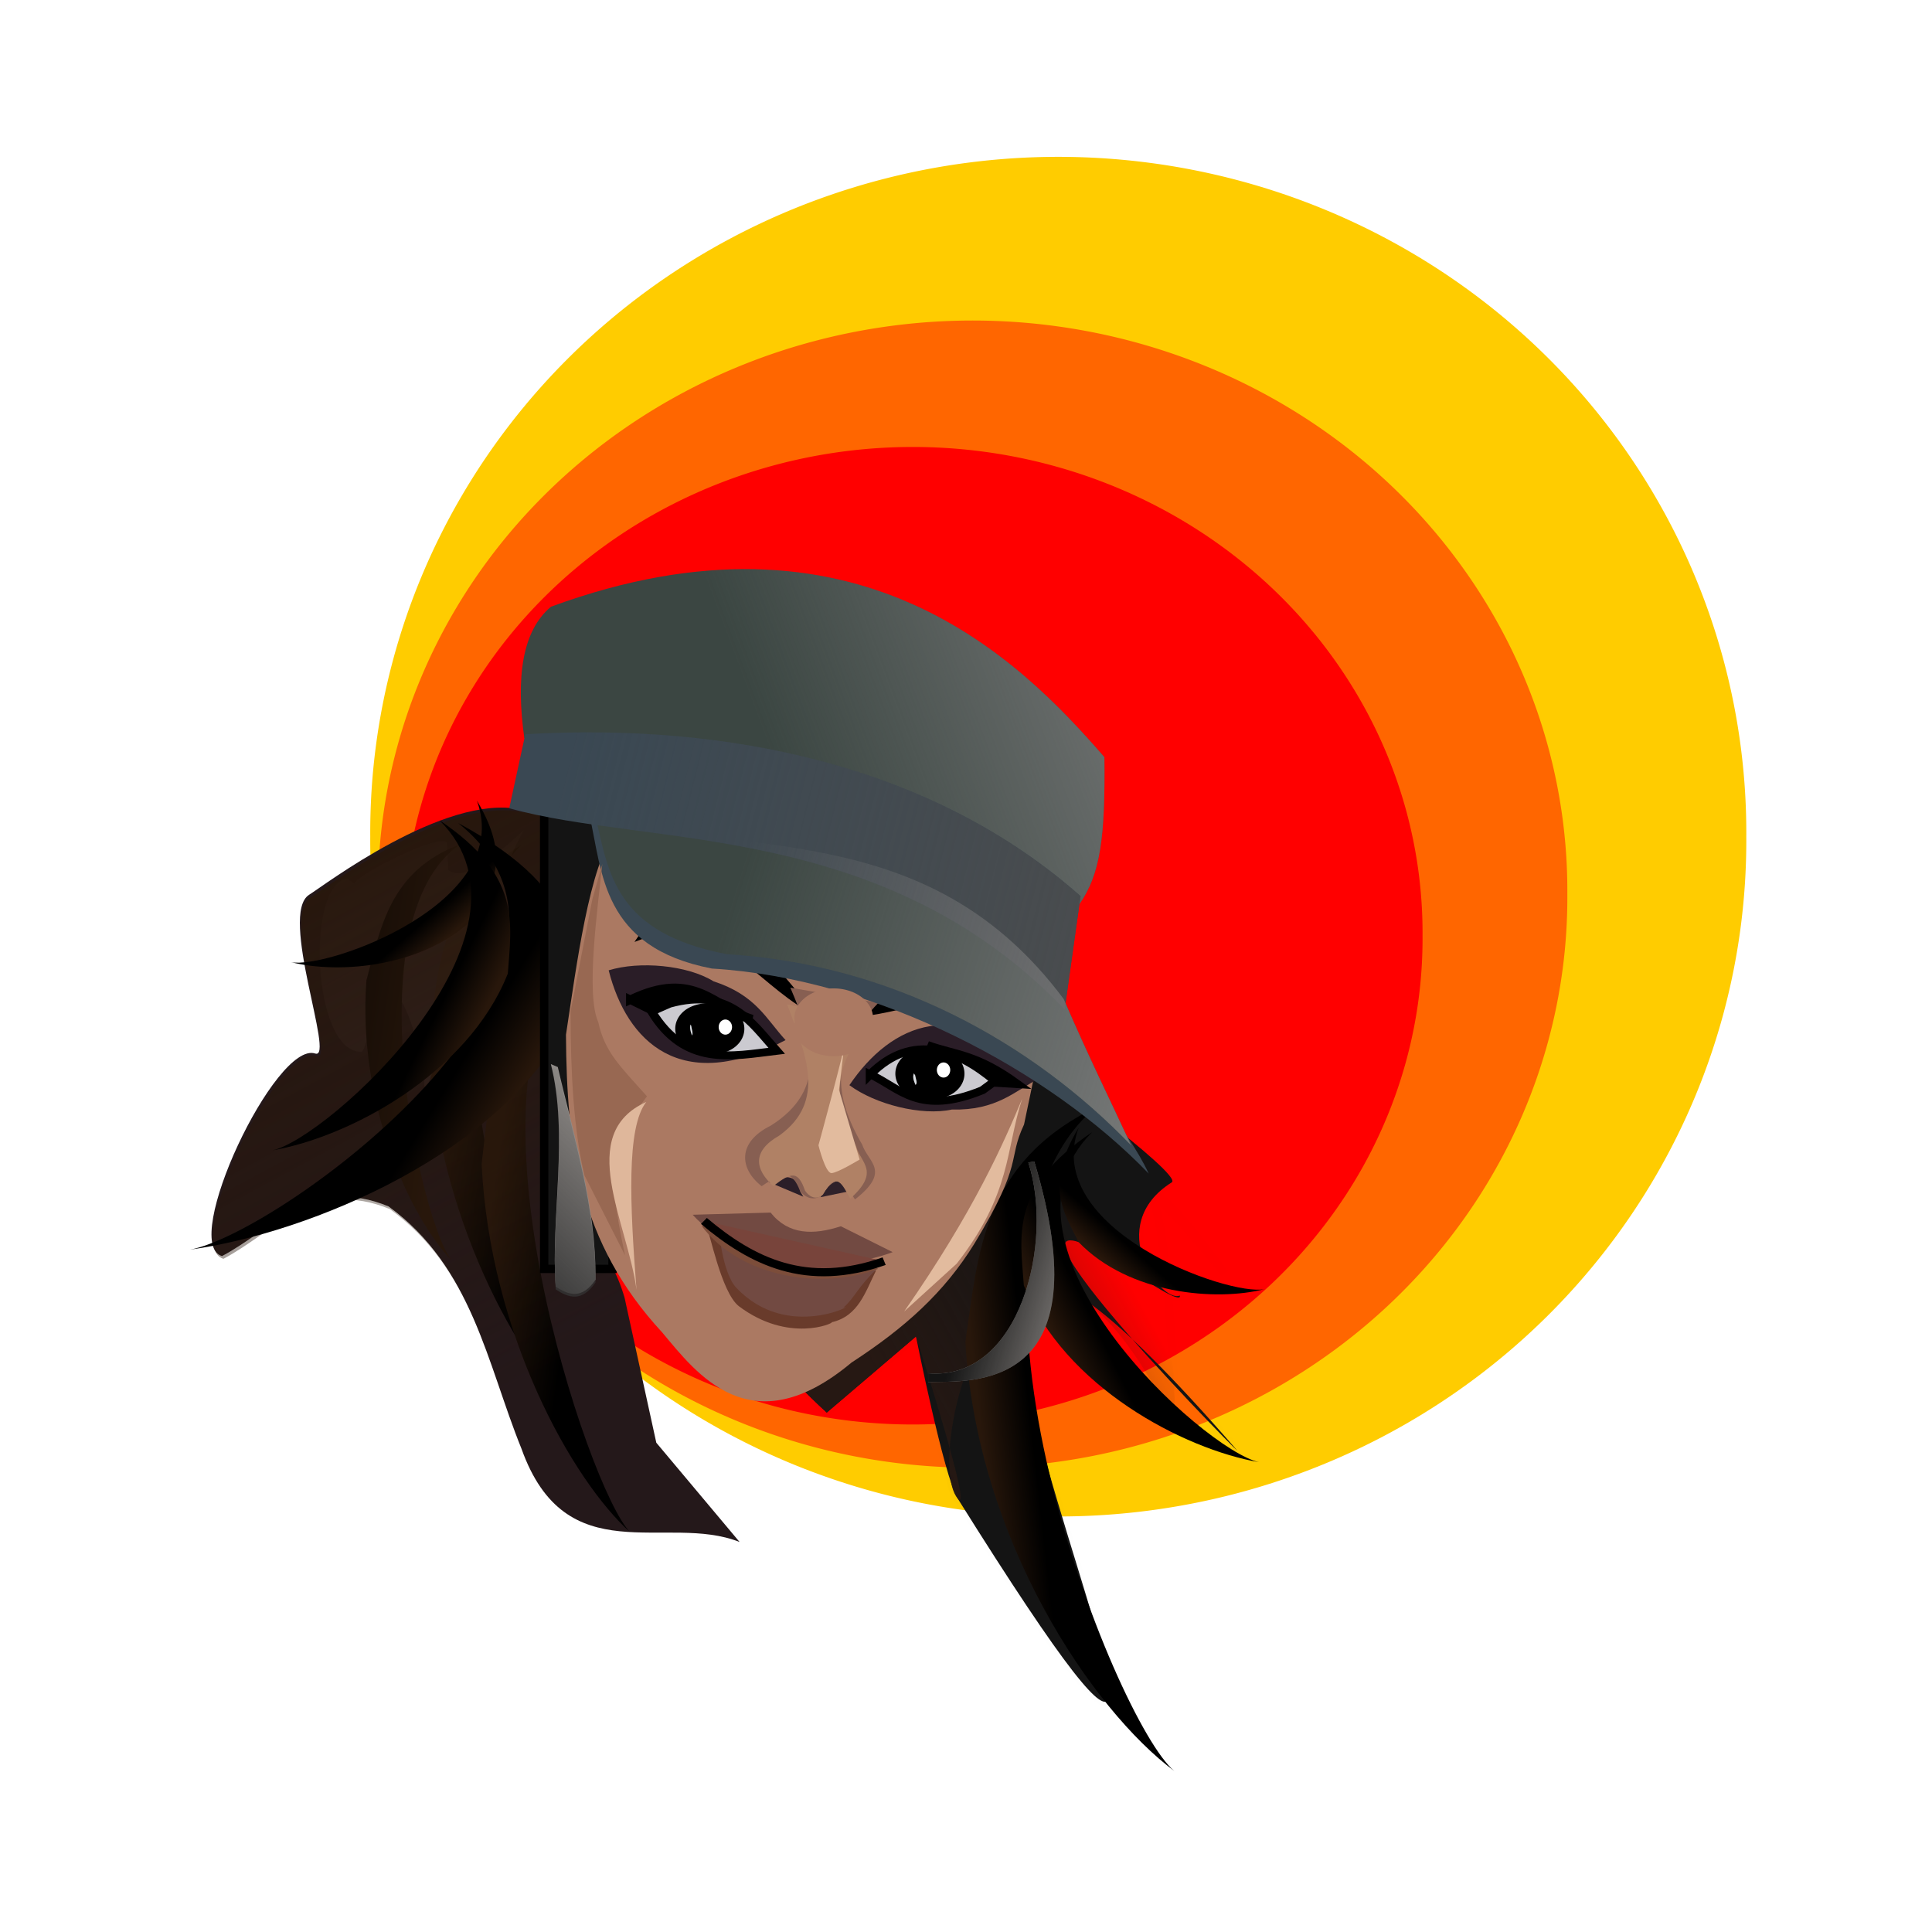 <svg:svg xmlns:dc="http://purl.org/dc/elements/1.1/" xmlns:ns1="http://sodipodi.sourceforge.net/DTD/sodipodi-0.dtd" xmlns:ns2="http://www.inkscape.org/namespaces/inkscape" xmlns:ns3="http://www.w3.org/1999/xlink" xmlns:ns5="http://creativecommons.org/ns#" xmlns:rdf="http://www.w3.org/1999/02/22-rdf-syntax-ns#" xmlns:svg="http://www.w3.org/2000/svg" height="230.225" id="svg2440" version="1.0" viewBox="-22.128 -19.185 230.225 230.225" width="230.225" ns1:docname="natasha.svg" ns1:version="0.32" ns2:export-filename="/home/nicoleta/Desktop/natasha1.svg.png" ns2:export-xdpi="255.51613" ns2:export-ydpi="255.51613" ns2:output_extension="org.inkscape.output.svg.inkscape" ns2:version="0.46">
  <svg:defs id="defs2443">
    <svg:linearGradient id="linearGradient5243" ns2:collect="always">
      <svg:stop id="stop5245" offset="0" style="stop-color:#28170b" />
      <svg:stop id="stop5247" offset="1" style="stop-color:#28170b;stop-opacity:0" />
    </svg:linearGradient>
    <svg:linearGradient id="linearGradient5155" ns2:collect="always">
      <svg:stop id="stop5157" offset="0" style="stop-color:#28170b" />
      <svg:stop id="stop5159" offset="1" style="stop-color:#000000" />
    </svg:linearGradient>
    <svg:filter height="1.528" id="filter3471" width="1.315" x="-.157" y="-.264" ns2:collect="always">
      <svg:feGaussianBlur id="feGaussianBlur3473" stdDeviation="1.363" ns2:collect="always" />
    </svg:filter>
    <svg:filter id="filter3733" ns2:collect="always">
      <svg:feGaussianBlur id="feGaussianBlur3735" stdDeviation="0.638" ns2:collect="always" />
    </svg:filter>
    <svg:filter id="filter3983" ns2:collect="always">
      <svg:feGaussianBlur id="feGaussianBlur3985" stdDeviation="0.574" ns2:collect="always" />
    </svg:filter>
    <svg:filter height="1.245" id="filter4113" width="1.077" x="-.039" y="-.123" ns2:collect="always">
      <svg:feGaussianBlur id="feGaussianBlur4115" stdDeviation="0.426" ns2:collect="always" />
    </svg:filter>
    <svg:filter height="1.366" id="filter4247" width="1.123" x="-.062" y="-.183" ns2:collect="always">
      <svg:feGaussianBlur id="feGaussianBlur4249" stdDeviation="0.59" ns2:collect="always" />
    </svg:filter>
    <svg:filter id="filter4399" ns2:collect="always">
      <svg:feGaussianBlur id="feGaussianBlur4401" stdDeviation="0.362" ns2:collect="always" />
    </svg:filter>
    <svg:filter id="filter4623" ns2:collect="always">
      <svg:feGaussianBlur id="feGaussianBlur4625" stdDeviation="0.367" ns2:collect="always" />
    </svg:filter>
    <svg:filter id="filter4795" ns2:collect="always">
      <svg:feGaussianBlur id="feGaussianBlur4797" stdDeviation="0.625" ns2:collect="always" />
    </svg:filter>
    <svg:filter height="1.098" id="filter5031" width="1.21" x="-.105" y="-.049" ns2:collect="always">
      <svg:feGaussianBlur id="feGaussianBlur5033" stdDeviation="0.419" ns2:collect="always" />
    </svg:filter>
    <svg:filter height="1.061" id="filter5077" width="1.294" x="-.147" y="-.03" ns2:collect="always">
      <svg:feGaussianBlur id="feGaussianBlur5079" stdDeviation="0.701" ns2:collect="always" />
    </svg:filter>
    <svg:filter height="1.216" id="filter5237" width="1.966" x="-.483" y="-.108" ns2:collect="always">
      <svg:feGaussianBlur id="feGaussianBlur5239" stdDeviation="1.216" ns2:collect="always" />
    </svg:filter>
    <svg:filter height="1.183" id="filter5333" width="1.204" x="-.102" y="-.091" ns2:collect="always">
      <svg:feGaussianBlur id="feGaussianBlur5335" stdDeviation="1.477" ns2:collect="always" />
    </svg:filter>
    <svg:linearGradient gradientTransform="translate(-98.91 10.543)" gradientUnits="userSpaceOnUse" id="linearGradient2709" x1="237.69" x2="256.39" y1="98.005" y2="79.603" ns2:collect="always">
      <svg:stop id="stop5147" offset="0" style="stop-color:#333333" />
      <svg:stop id="stop5149" offset="1" style="stop-color:#333333;stop-opacity:0" />
    </svg:linearGradient>
    <svg:linearGradient gradientUnits="userSpaceOnUse" id="linearGradient2711" x1="205.49" x2="221.4" y1="112.38" y2="116.98" ns2:collect="always">
      <svg:stop id="stop5131" offset="0" style="stop-color:#141414" />
      <svg:stop id="stop5133" offset="1" style="stop-color:#141414;stop-opacity:0" />
    </svg:linearGradient>
    <svg:linearGradient gradientTransform="matrix(.872 0 0 .858 -90.116 7.143)" gradientUnits="userSpaceOnUse" id="linearGradient2721" x1="106" x2="147.41" y1="43.374" y2="119.09" ns2:collect="always" ns3:href="#linearGradient5243" />
    <svg:linearGradient gradientTransform="matrix(-.702 -.202 -.134 .45 208.04 75.758)" gradientUnits="userSpaceOnUse" id="linearGradient2724" x1="237.88" x2="244.78" y1="84.97" y2="84.203" ns2:collect="always" ns3:href="#linearGradient5155" />
    <svg:linearGradient gradientTransform="matrix(-1.128 -.261 -.215 .582 322.32 85.232)" gradientUnits="userSpaceOnUse" id="linearGradient2727" x1="237.88" x2="244.78" y1="84.97" y2="84.203" ns2:collect="always" ns3:href="#linearGradient5155" />
    <svg:linearGradient gradientTransform="matrix(-.362 -.316 -.198 .245 129.01 111.55)" gradientUnits="userSpaceOnUse" id="linearGradient2730" x1="237.88" x2="244.78" y1="84.97" y2="84.203" ns2:collect="always" ns3:href="#linearGradient5155" />
    <svg:linearGradient gradientTransform="matrix(.362 -.316 .198 .245 -1.056 150.52)" gradientUnits="userSpaceOnUse" id="linearGradient2733" x1="237.88" x2="244.78" y1="84.97" y2="84.203" ns2:collect="always" ns3:href="#linearGradient5155" />
    <svg:linearGradient gradientTransform="matrix(.702 -.202 .134 .45 -82.93 112.92)" gradientUnits="userSpaceOnUse" id="linearGradient2736" x1="237.88" x2="244.78" y1="84.97" y2="84.203" ns2:collect="always" ns3:href="#linearGradient5155" />
    <svg:linearGradient gradientTransform="matrix(.499 .062 -.068 .531 -97.743 7.878)" gradientUnits="userSpaceOnUse" id="linearGradient2739" x1="257.79" x2="201.07" y1="89.359" y2="88.25" ns2:collect="always" ns3:href="#linearGradient5155" />
    <svg:linearGradient gradientTransform="matrix(.872 0 0 .858 -119.69 40.357)" gradientUnits="userSpaceOnUse" id="linearGradient2742" x1="237.88" x2="244.78" y1="84.97" y2="84.203" ns2:collect="always" ns3:href="#linearGradient5155" />
    <svg:linearGradient gradientTransform="matrix(.62 0 0 .737 -117.88 28.515)" gradientUnits="userSpaceOnUse" id="linearGradient2748" x1="237.88" x2="255.33" y1="84.97" y2="88.037" ns2:collect="always" ns3:href="#linearGradient5155" />
    <svg:linearGradient gradientTransform="matrix(.62 0 0 .737 -124.23 14.539)" gradientUnits="userSpaceOnUse" id="linearGradient2752" x1="237.88" x2="255.33" y1="84.97" y2="88.037" ns2:collect="always" ns3:href="#linearGradient5155" />
    <svg:linearGradient gradientTransform="matrix(.872 0 0 .858 -90.283 6.814)" gradientUnits="userSpaceOnUse" id="linearGradient2756" x1="240.95" x2="170.79" y1="75.386" y2="54.109" ns2:collect="always">
      <svg:stop id="stop5093" offset="0" style="stop-color:#808080" />
      <svg:stop id="stop5095" offset="1" style="stop-color:#808080;stop-opacity:0" />
    </svg:linearGradient>
    <svg:linearGradient gradientTransform="matrix(.872 0 0 .858 -90.283 6.814)" gradientUnits="userSpaceOnUse" id="linearGradient2759" x1="239.22" x2="147.98" y1="58.134" y2="35.707" ns2:collect="always">
      <svg:stop id="stop5113" offset="0" style="stop-color:#4d4d4d" />
      <svg:stop id="stop5115" offset="1" style="stop-color:#4d4d4d;stop-opacity:0" />
    </svg:linearGradient>
    <svg:linearGradient gradientTransform="matrix(.872 0 0 .858 -90.283 6.814)" gradientUnits="userSpaceOnUse" id="linearGradient2763" x1="241.52" x2="179.23" y1="20.755" y2="43.758" ns2:collect="always">
      <svg:stop id="stop5103" offset="0" style="stop-color:#808080" />
      <svg:stop id="stop5105" offset="1" style="stop-color:#808080;stop-opacity:0" />
    </svg:linearGradient>
    <svg:linearGradient gradientTransform="matrix(.872 0 0 .858 -90.283 6.814)" gradientUnits="userSpaceOnUse" id="linearGradient2795" x1="192.07" x2="224.46" y1="124.84" y2="107.21" ns2:collect="always">
      <svg:stop id="stop5341" offset="0" style="stop-color:#261813" />
      <svg:stop id="stop5343" offset="1" style="stop-color:#261813;stop-opacity:0" />
    </svg:linearGradient>
  </svg:defs>
  <ns1:namedview bordercolor="#666666" borderopacity="1.0" gridtolerance="10.0" guidetolerance="10.0" id="base" objecttolerance="10" pagecolor="#ffffff" showgrid="false" ns2:current-layer="svg2440" ns2:cx="116.58114" ns2:cy="91.841359" ns2:object-paths="false" ns2:pageopacity="0.0" ns2:pageshadow="2" ns2:window-height="747" ns2:window-width="1280" ns2:window-x="0" ns2:window-y="22" ns2:zoom="1.8444445" />
  <svg:path d="m262.68 79.428a52.726 51.777 0 1 1 -105.45 0 52.726 51.777 0 1 1 105.45 0z" id="path3480" style="fill-rule:evenodd;fill:#ffcc00" transform="matrix(1.555 0 0 1.555 -222.5 -42.996)" ns1:cx="209.95482" ns1:cy="79.427711" ns1:rx="52.725903" ns1:ry="51.777107" ns1:type="arc" />
  <svg:path d="m262.68 79.428a52.726 51.777 0 1 1 -105.45 0 52.726 51.777 0 1 1 105.45 0z" id="path3478" style="fill-rule:evenodd;fill:#ff6600" transform="matrix(1.344 0 0 1.312 -188.4 -16.849)" ns1:cx="209.95482" ns1:cy="79.427711" ns1:rx="52.725903" ns1:ry="51.777107" ns1:type="arc" />
  <svg:path d="m262.68 79.428a52.726 51.777 0 1 1 -105.45 0 52.726 51.777 0 1 1 105.45 0z" id="path2706" style="fill-rule:evenodd;fill:#ff0000" transform="matrix(1.152 0 0 1.118 -155.22 3.52)" ns1:cx="209.95482" ns1:cy="79.427711" ns1:rx="52.725903" ns1:ry="51.777107" ns1:type="arc" />
  <svg:g id="g2860" transform="translate(6.576 34.054)">
    <svg:path d="m92.974 72.77c0.945 0.465 19.346 14.003 17.956 14.882-8.19 5.174-1.25 14.438 0.95 13.488 0 0 0.6 1.28-4.49-2.093-25.789-17.097 10.8 20.233 11.38 20.613-64.802-74.71 18.68 88.79-33.358 5.66-1.63-2.6-4.962-19.3-4.962-19.3l-10.634 9.07s-5.908-5.35-4.962-5.81c0.945-0.47 16.541-11.861 16.541-11.861l8.034-14.417 3.545-10.232z" id="path3235" style="stroke-opacity:.004;fill-rule:evenodd;stroke:#000000;stroke-width:1px;fill:#141414" ns1:nodetypes="cscscsccsccc" />
    <svg:path d="m92.974 72.77c0.945 0.465-10.48 26.328 14.616 16.033 1.53-0.626 9.63 9.705 9.63 9.705s-9.81-13.496-8.16-7.683c1.65 5.814 2.36 26.045 2.36 26.045-19.235-39.522-30.537 3.14-26.008 8.45 1.998 2.35-4.962-19.3-4.962-19.3l-10.634 9.07s-5.908-5.35-4.962-5.81c0.945-0.47 16.541-11.861 16.541-11.861l8.034-14.417 3.545-10.232z" id="path5337" style="stroke-opacity:.004;fill-rule:evenodd;stroke:#000000;stroke-width:1px;fill:url(#linearGradient2795)" ns1:nodetypes="cscscsccsccc" />
    <svg:path d="m101.87 78.715c-20.16 16.87 2.32 73.265 9.36 79.085-9.72-7.22-23.52-27.52-24.897-51.13 1.545-10.469 1.94-21.301 15.537-27.955z" id="path5153" style="fill-rule:evenodd;fill:url(#linearGradient2742);stroke-opacity:0" ns1:nodetypes="cccc" />
    <svg:path d="m101.45 81.664c-13.603 13.529 13.3 37.906 19.88 39.336-8.96-1.54-23.238-8.99-28.031-21.064-0.39-5.851-1.763-11.626 8.151-18.272z" id="path5351" style="fill-rule:evenodd;fill:url(#linearGradient2736);stroke-opacity:0" ns1:nodetypes="cccc" />
    <svg:path d="m99.83 81.145c-4.478 12.139 17.88 20.125 22.15 19.235-5.7 1.46-16.12 0.65-22.149-5.602-1.775-3.555-4.113-6.797-0.001-13.633z" id="path5355" style="fill-rule:evenodd;fill:url(#linearGradient2733);stroke-opacity:0" ns1:nodetypes="cccc" />
  </svg:g>
  <svg:g id="g2867" transform="translate(6.576 34.054)">
    <svg:g id="g2848">
      <svg:path d="m43.124 48.64l-5.435 14.908c-2.277 37.312 4.349 25.359 8.035 37.862l3.78 17.27 9.925 11.83c-8.736-3.47-20.68 3.77-25.993-11.12-4.129-10.2-5.867-21.592-15.833-28.867-8.992-3.739-13.753 2.692-19.849 5.915-5.036-1.483 6.375-25.687 11.106-24.135 2.41 0.79-4.4-16.658-0.709-18.93 1.651-1.016 16.019-11.983 25.048-10.175l8.744 0.71 1.181 4.732z" id="path3225" style="fill-rule:evenodd;fill:#24181a;stroke-opacity:0" ns1:nodetypes="ccccccccssccc" />
      <svg:path d="m33.392 47.474c-14.344 14.485 1.648 62.906 6.657 67.906-6.914-6.2-16.732-23.634-17.712-43.905 1.099-8.988 1.38-18.288 11.055-24.001z" id="path5251" style="fill-rule:evenodd;fill:url(#linearGradient2752);stroke-opacity:0" ns1:nodetypes="cccc" />
      <svg:path d="m119.04 46.633c0.25-1.641 11.82-9.408 12.65-7.476l0.19 4.984c2.56 2.564 7.79-4.274 10.35-7.322 0 0-3.38 7.556-1.92 9.814 3.41 5.261 9.64-8.877 9.4-10.689l1.34 15.289c-2.56 6.325-6.56 12.238-2.3 20.511l-7.48-5.176s-2.77 17.603-2.11 16.26c0.78-1.585-3.99-13.968-6.32-13.384l-4.6 17.04c1.52-0.868-1.6-21.082-4.79-20.682-1.38 0.171-2.67 11.466-3.45 11.492-6.74 0.222-7.63-30.758-1.92-31.619l0.96 0.958z" id="path5259" style="opacity:.461;filter:url(#filter5333);fill-rule:evenodd;stroke-opacity:0;fill:#6c5353" transform="matrix(.872 0 0 .653 -90.283 21.62)" ns1:nodetypes="ccccsccccsccsscc" />
      <svg:path d="m39.741 61.45c-14.344 14.485 1.649 62.91 6.657 67.91-6.913-6.21-16.732-23.64-17.712-43.909 1.1-8.987 1.38-18.287 11.055-24.001z" id="path5347" style="fill-rule:evenodd;fill:url(#linearGradient2748);stroke-opacity:0" ns1:nodetypes="cccc" />
      <svg:path d="m43.291 48.969l-5.435 14.907c-2.277 37.314 4.349 25.36 8.035 37.864l-2.903 14.8 16.608 14.3c-8.736-3.47-20.68 3.77-25.993-11.12-4.129-10.2-5.867-21.593-15.832-28.869-8.993-3.738-13.754 2.693-19.85 5.916-5.036-1.483 6.375-25.687 11.106-24.136 2.41 0.791-4.4-16.657-0.709-18.929 1.651-1.017 16.019-11.984 25.049-10.175l8.743 0.71 1.181 4.732z" id="path5241" style="fill:url(#linearGradient2721);stroke-opacity:0;fill-rule:evenodd" ns1:nodetypes="ccccccccssccc" />
      <svg:path d="m26.081 47.395c-12.887 9.003-4.497 45.499-0.929 49.606-4.99-5.165-11.28-18.709-10.192-33.416 1.717-6.367 2.804-13.041 11.121-16.19z" id="path5255" style="fill-rule:evenodd;fill:url(#linearGradient2739);stroke-opacity:0" ns1:nodetypes="cccc" />
      <svg:path d="m28.127 42.176c4.479 12.139-17.881 20.121-22.151 19.235 5.705 1.456 16.126 0.653 22.15-5.602 1.776-3.555 4.114-6.797 0.001-13.633z" id="path5359" style="fill-rule:evenodd;fill:url(#linearGradient2730);stroke-opacity:0" ns1:nodetypes="cccc" />
      <svg:path d="m25.885 44.832c21.867 17.488-21.385 49.001-31.961 50.843 14.394-1.989 37.354-11.622 45.062-27.224 0.626-7.563 2.834-15.028-13.101-23.619z" id="path5363" style="fill-rule:evenodd;fill:url(#linearGradient2727);stroke-opacity:0" ns1:nodetypes="cccc" />
      <svg:path d="m23.661 44.503c13.601 13.529-13.301 37.908-19.879 39.334 8.953-1.54 23.234-8.992 28.028-21.061 0.389-5.852 1.762-11.627-8.149-18.273z" id="path5367" style="fill-rule:evenodd;fill:url(#linearGradient2724);stroke-opacity:0" ns1:nodetypes="cccc" />
      <svg:path d="m43.291 48.969l-5.435 14.907c-2.277 37.314 4.349 25.36 8.035 37.864l-3.906 18.26 17.611 10.84c-8.736-3.47-20.68 3.77-25.993-11.12-4.129-10.2-5.867-21.593-15.832-28.869-8.993-3.738-13.754 2.693-19.85 5.916-5.036-1.483 6.375-25.687 11.106-24.136 2.41 0.791-4.4-16.657-0.709-18.929 1.651-1.017 16.019-11.984 25.049-10.175l8.743 0.71 1.181 4.732z" id="path5371" style="fill-rule:evenodd;fill:url(#linearGradient2721);stroke-opacity:0" ns1:nodetypes="ccccccccssccc" />
    </svg:g>
    <svg:g id="g2801">
      <svg:rect height="54.53" id="rect5081" style="fill-rule:evenodd;stroke:#000000;stroke-width:1px;fill:#141414" width="8.152" x="36.139" y="43.439" />
      <svg:path d="m33.776 34.719c-1.013-7.259-0.261-12.782 3.177-15.66 36.486-13.398 55.986 6.433 65.947 17.928 0.11 9.56-0.47 13.905-2.959 17.497-16.637-9.889-36.382-17.885-66.165-19.765z" id="path3233" style="fill-rule:evenodd;fill:#3b4642;stroke-opacity:0" ns1:nodetypes="ccccc" />
      <svg:path d="m44.646 45.88c-3.122 3.94-4.653 15.955-5.907 24.184 0.077 13.181 1.524 24.729 11.46 35.466 4.091 4.87 10.551 13.65 22.567 3.6 6.374-4.15 11.038-8.33 14.651-14.185 5.961-9.851 3.871-9.848 5.908-14.184l3.308-15.813c-13.699-23.819-32.731-21.98-51.987-19.068z" id="path2453" style="fill-rule:evenodd;fill:#ab7962;stroke-opacity:0" ns1:nodetypes="cccccccc" />
      <svg:path d="m178.37 76.717c-2.08-2.484-3.09-5.235-7.86-7.048-2.89-1.979-8.32-2.767-11.93-1.898 1.58 8.09 7.45 14.491 19.79 8.946z" id="path3475" style="filter:url(#filter3471);fill-rule:evenodd;fill:#2a1d27;stroke-opacity:0" transform="matrix(.956 .399 .421 -.978 -107.62 79.082)" ns1:nodetypes="cccc" ns2:transform-center-x="9.0419821" ns2:transform-center-y="-0.64142195" />
      <svg:path d="m188.95 79.85c4.37 1.865 7.13 5.906 15.46 1.014l1.61-1.621c-5.33-4.306-11.74-6.705-17.07 0.607z" id="path2451" style="fill-rule:evenodd;filter:url(#filter4623);stroke:#000000;stroke-width:1.232px;fill:#cbcad0" transform="matrix(.869 .073 -.065 .753 -84.011 .863)" ns1:nodetypes="cccc" />
      <svg:path d="m178.37 76.717c-2.08-2.484-3.09-5.235-7.86-7.048-2.89-1.979-8.32-2.767-11.93-1.898 1.58 8.09 7.45 14.491 19.79 8.946z" id="path3241" style="filter:url(#filter3471);fill-rule:evenodd;fill:#2a1d27;stroke-opacity:0" transform="matrix(1.037 -.059 .062 1.06 -124.82 -.093)" ns1:nodetypes="cccc" />
      <svg:path d="m176.75 76.65c-3.52-4.411-6.43-9.702-14.64-7.191l-2.44 1.199c4.6 8.445 10.9 6.822 17.08 5.992z" id="path3227" style="fill-rule:evenodd;filter:url(#filter4399);stroke:#000000;stroke-width:1.212px;fill:#cbcad0" transform="matrix(.872 0 0 .781 -90.283 12.115)" ns1:nodetypes="cccc" />
      <svg:path d="m48.191 57.972c7.579-2.935 12.585 4.257 18.431 8.139-1.861-2.227-3.289-4.133-7.561-8.139-3.782-1.719-7.689-4.782-10.87 0z" id="path3477" style="fill-rule:evenodd;stroke:#000000;stroke-width:1px;fill:#000000" ns1:nodetypes="cccc" />
      <svg:path d="m94.707 68.145c-5.445-5.961-13.191-1.732-20.185-0.833 2.678-1.172 4.821-2.249 10.463-3.952 4.164 0.127 9.05-0.893 9.722 4.785z" id="path3479" style="fill-rule:evenodd;stroke:#000000;stroke-width:1px;fill:#000000" ns1:nodetypes="cccc" />
      <svg:path d="m28.193 65.196a3.66 10.979 0 1 1 -7.32 0 3.66 10.979 0 1 1 7.32 0z" id="path3481" style="fill-rule:evenodd;stroke:#000000;stroke-width:2.124px;fill:#000000" transform="matrix(.872 0 0 .254 34.485 52.796)" ns1:cx="24.533133" ns1:cy="65.195786" ns1:rx="3.6596386" ns1:ry="10.978915" ns1:type="arc" />
      <svg:path d="m28.193 65.196a3.66 10.979 0 1 1 -7.32 0 3.66 10.979 0 1 1 7.32 0z" id="path3483" style="fill-rule:evenodd;stroke:#000000;stroke-width:2.124px;fill:#000000" transform="matrix(.872 0 0 .254 60.715 58.144)" ns1:cx="24.533133" ns1:cy="65.195786" ns1:rx="3.6596386" ns1:ry="10.978915" ns1:type="arc" />
      <svg:path d="m-80.512 103.01a1.491 1.627 0 1 1 -2.982 0 1.491 1.627 0 1 1 2.982 0z" id="path3485" style="fill-rule:evenodd;stroke:#000000;stroke-width:1.156px;fill:#ffffff" transform="matrix(.872 0 0 .858 155.24 -14.114)" ns1:cx="-82.003014" ns1:cy="103.01205" ns1:rx="1.4909638" ns1:ry="1.626506" ns1:type="arc" />
      <svg:path d="m-80.512 103.01a1.491 1.627 0 1 1 -2.982 0 1.491 1.627 0 1 1 2.982 0z" id="path3487" style="fill-rule:evenodd;stroke:#000000;stroke-width:1.156px;fill:#ffffff" transform="matrix(.872 0 0 .858 129.24 -19.23)" ns1:cx="-82.003014" ns1:cy="103.01205" ns1:rx="1.4909638" ns1:ry="1.626506" ns1:type="arc" />
      <svg:path d="m246.23 88.661c0.21-0.393 1.85 8.62 4.32 10.51 6.74 5.139 12.95 2.359 12.68 2.209 3.64-0.84 4.6-4.243 6.05-7.187-9.02 2.44-16.32-0.642-23.05-5.532z" id="path3489" style="filter:url(#filter3983);fill-rule:evenodd;fill:#693b2b;stroke-opacity:0" transform="matrix(.872 0 0 .858 -159.12 17.338)" ns1:nodetypes="csccc" />
      <svg:path d="m56.845 93.371c0.167-0.33 0.436 4.996 2.207 6.859 6.143 6.48 14.657 1.65 12.737 2.36 1.408-1.23 1.697-2.45 3.96-4.569-7.4 2.049-13.384-0.539-18.904-4.65z" id="path3239" style="fill-rule:evenodd;fill:#724a42;stroke-opacity:0" ns1:nodetypes="csccc" />
      <svg:path d="m62.891 87.617l4.135 1.744-0.355-0.581c-0.463-2.348-2.079-1.86-3.78-1.163z" id="path3639" style="fill-rule:evenodd;fill:#2b1e28;stroke-opacity:0" ns1:nodetypes="cccc" />
      <svg:path d="m69.068 89.423l4.404-0.905-0.629-0.276c-1.748-1.662-2.788-0.351-3.775 1.181z" id="path3641" style="fill-rule:evenodd;fill:#2f212a;stroke-opacity:0" ns1:nodetypes="cccc" />
      <svg:path d="m179.79 64.111c2.69 7.357 4.69 14.564-2.41 19.79-4.12 2.377-3.83 6.181-1.1 8.674 2.73-2.176 3.69-2.28 4.7 0.678 0.5 0.788 1.55 1.6 2.67 0.612 2.13-3.838 2.93-1.309 4.06 0.608 4.49-4.1 1.58-5.347 0.88-7.862-4.01-8.05-3.39-13.727 1.98-20.331" id="path3643" style="filter:url(#filter3733);fill-rule:evenodd;fill:#875f52;stroke-opacity:0" transform="matrix(.973 0 0 .831 -109.46 11.182)" ns1:nodetypes="cccccccc" />
      <svg:path d="m65.102 66.465c2.155 5.803 4.761 11.488-0.937 15.611-3.303 1.875-2.903 4.054-0.715 6.021 2.194-1.717 2.96-1.799 3.771 0.534 0.405 0.622 1.242 1.262 2.142 0.483 1.711-3.027 2.348-1.033 3.258 0.48 3.598-3.235 1.265-4.219 0.705-6.202-3.215-6.35-2.387-10.007 1.922-15.217" id="path3491" style="fill-rule:evenodd;fill:#b08165;stroke-opacity:0" ns1:nodetypes="cccccccc" />
      <svg:path d="m188.48 71.602c0 0.542-8.89 14.196-8.89 14.196s0.27 4.338 1.49 4.473c1.22 0.136 5.97-1.22 5.97-1.22l-1.36-10.843 2.79-6.606z" id="path3737" style="filter:url(#filter5031);fill-rule:evenodd;fill:#e2bb9e;stroke-opacity:0" transform="matrix(.591 -.112 .152 .778 -50.351 36.602)" ns1:nodetypes="ccsccc" />
      <svg:path d="m167.39 97.59h10.03c2.17 3.18 5.35 3.31 8.95 2.169l6.51 3.791c-8.2 3-19.94 1.18-25.49-5.96z" id="path3987" style="filter:url(#filter4113);fill-rule:evenodd;fill:#7c4d3a;stroke-opacity:0" transform="matrix(.825 0 0 .858 -83.19 9.116)" ns1:nodetypes="ccccc" />
      <svg:path d="m53.836 91.515l9.287-0.258c2.132 2.671 5.082 2.698 8.371 1.629l6.18 3.085c-7.468 2.782-18.413 1.522-23.838-4.456z" id="path3237" style="fill-rule:evenodd;fill:#724a42;stroke-opacity:0" ns1:nodetypes="ccccc" />
      <svg:path d="m166.92 99.554c5.89 5.356 12.49 8.866 21.96 5.286" id="path4117" style="fill-rule:evenodd;filter:url(#filter4247);stroke:#000000;stroke-width:1.062px;fill:#78443b" transform="matrix(.978 0 0 .907 -108.07 1.958)" ns1:nodetypes="cc" />
      <svg:path d="m289.25 70.339c-2.32 7.236-1.41 13.061-8.95 22.907l-7.18 6.641c9.63-14.058 13.66-23.55 16.13-29.548z" id="path4631" style="filter:url(#filter4795);fill-rule:evenodd;fill:#e2bb9e;stroke-opacity:0" transform="matrix(.872 0 0 .858 -159.12 17.338)" ns1:nodetypes="cccc" />
      <svg:path d="m94.388 77.622z" id="path4633" style="stroke:#000000;stroke-width:1px;fill:none" />
      <svg:path d="m41.542 43.927c1.562 6.744 1.419 15.717 14.594 18.251 19.578 1.169 40.188 12.103 52.044 24.432-2.66-5.769-8.642-11.641-11.873-19.084-15.689-21.002-35.632-18.974-54.765-23.599z" id="path5085" style="fill-rule:evenodd;fill:#3a4853;stroke-opacity:0" ns1:nodetypes="ccccc" />
      <svg:path d="m53.591 67.855c-0.949 1.046-0.504 2.093 0 3.139 1.133-0.721 0.632-1.443 0.556-2.165l-0.556-0.974z" id="path5035" style="fill-rule:evenodd;stroke:#000000;stroke-width:1px;fill:#dbdee3" ns1:nodetypes="cccc" />
      <svg:path d="m80.226 73.785c-1.036 1.007-0.55 2.015 0 3.023 1.237-0.695 0.691-1.39 0.607-2.085l-0.607-0.938z" id="path5037" style="fill-rule:evenodd;stroke:#000000;stroke-width:1px;fill:#dbdee3" ns1:nodetypes="cccc" />
      <svg:path d="m230.51 42.627l-2.98 15.587c0 8.693 0.45 16.6 1.9 22.771l5.55 11.115c-1.23-5.82-2.28-11.614-0.67-17.079l3.66-5.015c-3.64-4.156-5.78-6.144-6.65-10.301-1.74-3.884-0.09-15.732 0.55-21.958l-1.36 4.88z" id="path5039" style="filter:url(#filter5077);fill-rule:evenodd;fill:#986852;stroke-opacity:0" transform="matrix(.872 0 0 .858 -159.12 17.338)" ns1:nodetypes="ccccccccc" />
      <svg:path d="m42.283 44.184c1.562 6.745 2.421 13.744 15.596 16.278 19.578 1.17 36.345 10.459 48.211 22.789-2.67-5.77-4.81-9.998-8.039-17.441-15.689-21.002-36.635-17-55.768-21.626z" id="path3229" style="fill-rule:evenodd;fill:#3b4642;stroke-opacity:0" ns1:nodetypes="ccccc" />
      <svg:path d="m42.283 44.184c1.562 6.745 2.421 13.744 15.596 16.278 19.578 1.17 36.345 10.459 48.211 22.789-2.67-5.77-4.81-9.998-8.039-17.441-15.689-21.002-36.635-17-55.768-21.626z" id="path5087" style="stroke-opacity:0;fill-opacity:0" ns1:nodetypes="ccccc" />
      <svg:path d="m33.776 34.719c-1.013-7.259-0.261-12.782 3.177-15.66 36.486-13.398 55.986 6.433 65.947 17.928 0.11 9.56-0.47 13.905-2.959 17.497-16.637-9.889-36.382-17.885-66.165-19.765z" id="path5099" style="fill-rule:evenodd;fill:url(#linearGradient2763);stroke-opacity:0" ns1:nodetypes="ccccc" />
      <svg:path d="m33.894 34.253l-1.914 8.82c16.619 4.671 44.556 1.407 66.189 23.968l1.891-13.487c-17.457-15.487-41.881-20.724-66.166-19.301z" id="path3231" style="fill-rule:evenodd;fill:#3a4853;stroke-opacity:0" ns1:nodetypes="ccccc" />
      <svg:path d="m33.894 34.253l-1.914 8.82c16.619 4.671 44.556 1.407 66.189 23.968l1.891-13.487c-17.457-15.487-41.881-20.724-66.166-19.301z" id="path5109" style="fill-rule:evenodd;fill:url(#linearGradient2759);stroke-opacity:0" ns1:nodetypes="ccccc" />
      <svg:path d="m42.283 44.184c1.562 6.745 2.421 13.744 15.596 16.278 19.578 1.17 36.345 10.459 48.211 22.789-2.67-5.77-4.81-9.998-8.039-17.441-15.689-21.002-36.635-17-55.768-21.626z" id="path5089" style="fill-rule:evenodd;fill:url(#linearGradient2756);stroke-opacity:0" ns1:nodetypes="ccccc" />
      <svg:path d="m237.88 70.785c-9.75 4.47-2.57 16.684-1.34 26.07-0.89-11.675-1.4-22.558 1.34-26.07z" id="path5175" style="filter:url(#filter5237);fill-rule:evenodd;fill:#dfb79b;stroke-opacity:0" transform="matrix(.872 0 0 .858 -159.12 17.338)" ns1:nodetypes="ccc" />
      <svg:g id="g5163" transform="matrix(.872 0 0 .858 -90.951 4.019)">
        <svg:path d="m146.66 81.054c2.47 9.829-0.04 21.426 0.67 30.906 1.81 1.24 3.62 1.75 5.43-0.95 0.1-10.4-2.93-19.819-5.15-29.549l-0.95-0.407z" id="path4629" style="fill-rule:evenodd;fill:#8f8b88;stroke-opacity:0" ns1:nodetypes="ccccc" />
        <svg:path d="m146.66 81.438c2.47 9.829-0.04 21.422 0.67 30.902 1.81 1.24 3.62 1.75 5.43-0.95 0.1-10.39-2.93-19.815-5.15-29.546l-0.95-0.406z" id="path5135" style="fill-rule:evenodd;fill:url(#linearGradient2709);stroke-opacity:0" ns1:nodetypes="ccccc" />
      </svg:g>
      <svg:g id="g5169" transform="matrix(.872 0 0 .858 -92.789 6.321)">
        <svg:path d="m214.02 92.033c3.53 10.987-1.12 30.387-13.69 29.277v1.22c5.85-0.15 24.09 1.55 14.5-30.632l-0.81 0.135z" id="path4627" style="fill-rule:evenodd;fill:#8f8b88;stroke-opacity:0" ns1:nodetypes="ccccc" />
        <svg:path d="m214.02 92.033c3.53 10.987-1.12 30.387-13.69 29.277v1.22c5.85-0.15 24.09 1.55 14.5-30.632l-0.81 0.135z" id="path5119" style="fill-rule:evenodd;fill:url(#linearGradient2711);stroke-opacity:0" ns1:nodetypes="ccccc" />
      </svg:g>
      <svg:path d="m151.24 58.134a0.096 0.383 0 1 1 -0.19 0 0.096 0.383 0 1 1 0.19 0z" id="path5555" style="fill-rule:evenodd;fill:#ab7962;stroke-opacity:0" transform="matrix(48.815 0 0 9.221 -7307.5 -467.47)" ns1:cx="151.14407" ns1:cy="58.134087" ns1:rx="0.095842786" ns1:ry="0.38337114" ns1:type="arc" />
      <svg:path d="m46.398 65.89l2.339 1.151c5.61-4.553 8.183 0.603 12.198 1.151-4.467-1.374-6.874-6.041-14.537-2.302z" id="path5619" style="fill-rule:evenodd;stroke:#000000;stroke-width:1px;fill:#000000" ns1:nodetypes="cccc" />
      <svg:path d="m81.821 71.316c2.876 1.36 7.133 1.905 8.021 4.439l2.673 0.165c-4.95-3.58-7.355-3.403-10.694-4.604z" id="path5621" style="fill-rule:evenodd;stroke:#000000;stroke-width:1px;fill:#000000" ns1:nodetypes="cccc" />
    </svg:g>
  </svg:g>
</svg:svg>